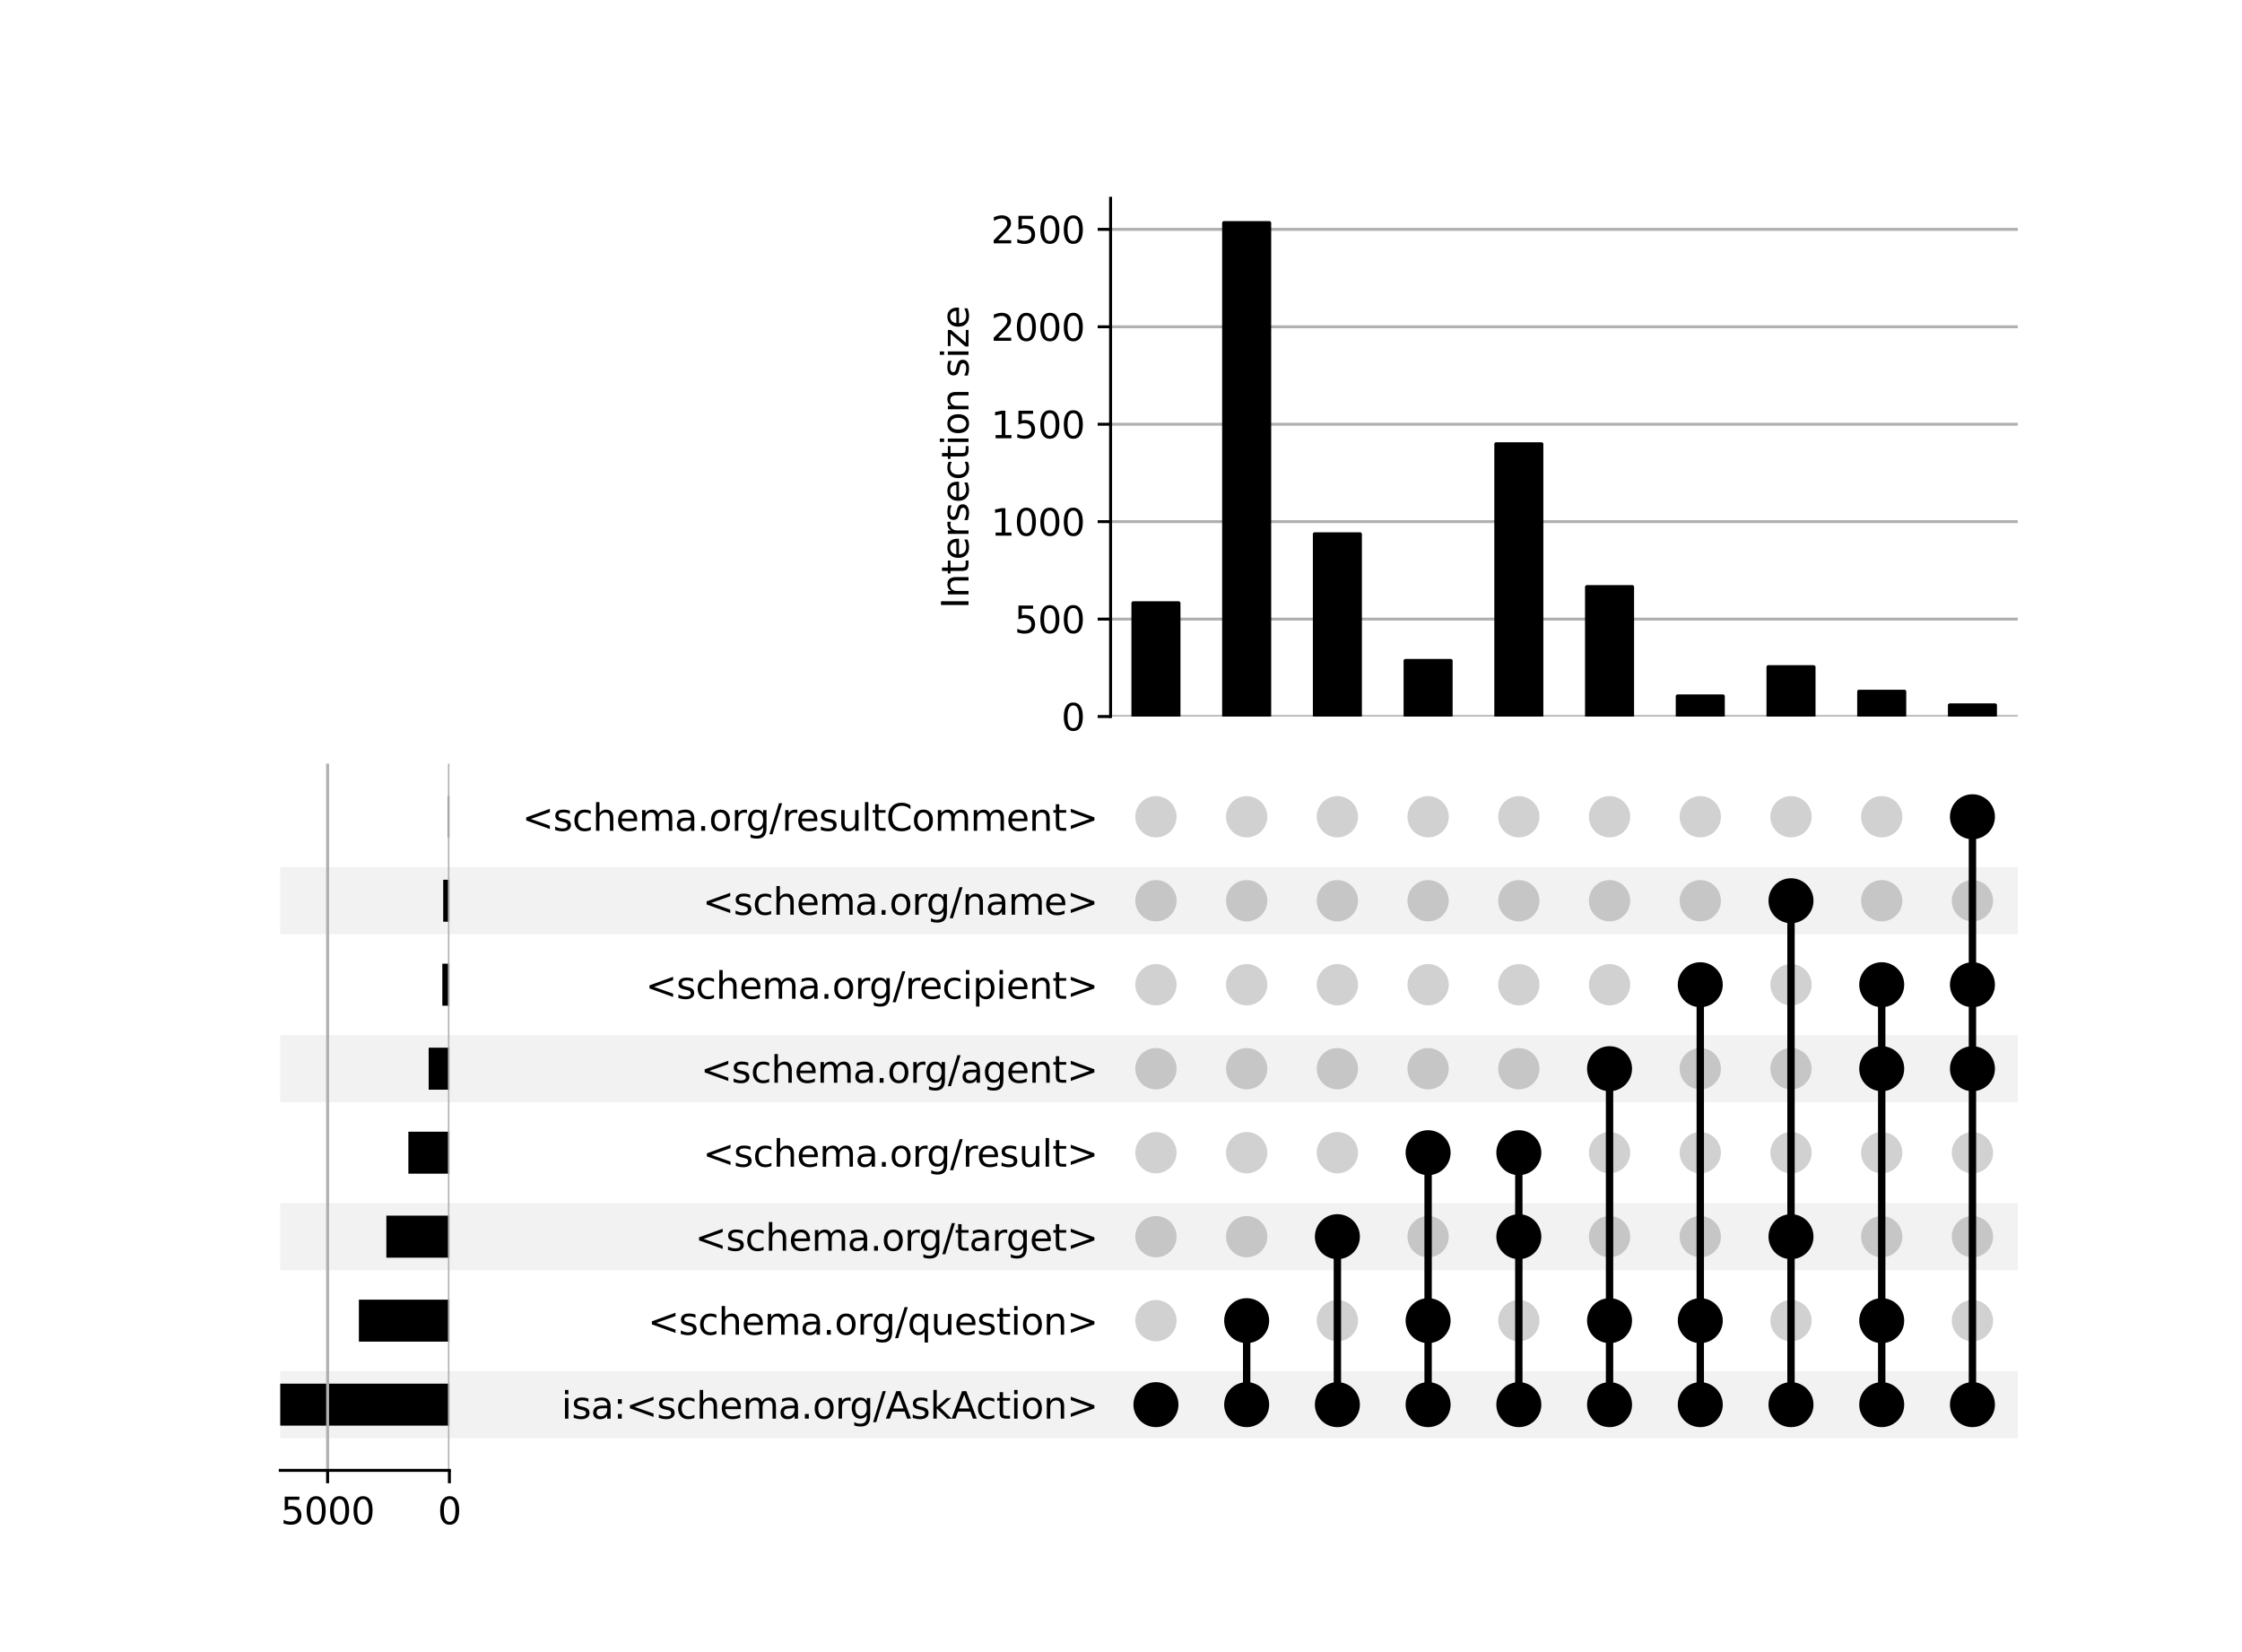 <?xml version="1.0" encoding="utf-8" standalone="no"?>
<!DOCTYPE svg PUBLIC "-//W3C//DTD SVG 1.1//EN"
  "http://www.w3.org/Graphics/SVG/1.1/DTD/svg11.dtd">
<svg xmlns:xlink="http://www.w3.org/1999/xlink" width="608pt" height="448pt" viewBox="0 0 608 448" xmlns="http://www.w3.org/2000/svg" version="1.1">
 <defs>
  <style type="text/css">*{stroke-linejoin: round; stroke-linecap: butt}</style>
 </defs>
 <g id="figure_1">
  <g id="patch_1">
   <path d="M 0 448 
L 608 448 
L 608 0 
L 0 0 
z
" style="fill: #ffffff"/>
  </g>
  <g id="axes_1">
   <g id="patch_2">
    <path d="M 76 390.009 
L 547.2 390.009 
L 547.2 371.79 
L 76 371.79 
z
" clip-path="url(#p11eac0bc41)" style="fill-opacity: 0.051"/>
   </g>
   <g id="patch_3">
    <path d="M 76 344.461 
L 547.2 344.461 
L 547.2 326.241 
L 76 326.241 
z
" clip-path="url(#p11eac0bc41)" style="fill-opacity: 0.051"/>
   </g>
   <g id="patch_4">
    <path d="M 76 298.912 
L 547.2 298.912 
L 547.2 280.693 
L 76 280.693 
z
" clip-path="url(#p11eac0bc41)" style="fill-opacity: 0.051"/>
   </g>
   <g id="patch_5">
    <path d="M 76 253.364 
L 547.2 253.364 
L 547.2 235.145 
L 76 235.145 
z
" clip-path="url(#p11eac0bc41)" style="fill-opacity: 0.051"/>
   </g>
   <g id="matplotlib.axis_1"/>
   <g id="matplotlib.axis_2">
    <g id="ytick_1"/>
    <g id="ytick_2"/>
    <g id="ytick_3"/>
    <g id="ytick_4"/>
    <g id="ytick_5"/>
    <g id="ytick_6"/>
    <g id="ytick_7"/>
    <g id="ytick_8"/>
   </g>
  </g>
  <g id="axes_2">
   <g id="matplotlib.axis_3">
    <g id="ytick_9">
     <g id="line2d_1"/>
     <g id="text_1">
      <!-- isa:&lt;schema.org/AskAction&gt; -->
      <g transform="translate(152.255 384.698) scale(0.1 -0.1)">
       <defs>
        <path id="DejaVuSans-69" d="M 603 3500 
L 1178 3500 
L 1178 0 
L 603 0 
L 603 3500 
z
M 603 4863 
L 1178 4863 
L 1178 4134 
L 603 4134 
L 603 4863 
z
" transform="scale(0.016)"/>
        <path id="DejaVuSans-73" d="M 2834 3397 
L 2834 2853 
Q 2591 2978 2328 3040 
Q 2066 3103 1784 3103 
Q 1356 3103 1142 2972 
Q 928 2841 928 2578 
Q 928 2378 1081 2264 
Q 1234 2150 1697 2047 
L 1894 2003 
Q 2506 1872 2764 1633 
Q 3022 1394 3022 966 
Q 3022 478 2636 193 
Q 2250 -91 1575 -91 
Q 1294 -91 989 -36 
Q 684 19 347 128 
L 347 722 
Q 666 556 975 473 
Q 1284 391 1588 391 
Q 1994 391 2212 530 
Q 2431 669 2431 922 
Q 2431 1156 2273 1281 
Q 2116 1406 1581 1522 
L 1381 1569 
Q 847 1681 609 1914 
Q 372 2147 372 2553 
Q 372 3047 722 3315 
Q 1072 3584 1716 3584 
Q 2034 3584 2315 3537 
Q 2597 3491 2834 3397 
z
" transform="scale(0.016)"/>
        <path id="DejaVuSans-61" d="M 2194 1759 
Q 1497 1759 1228 1600 
Q 959 1441 959 1056 
Q 959 750 1161 570 
Q 1363 391 1709 391 
Q 2188 391 2477 730 
Q 2766 1069 2766 1631 
L 2766 1759 
L 2194 1759 
z
M 3341 1997 
L 3341 0 
L 2766 0 
L 2766 531 
Q 2569 213 2275 61 
Q 1981 -91 1556 -91 
Q 1019 -91 701 211 
Q 384 513 384 1019 
Q 384 1609 779 1909 
Q 1175 2209 1959 2209 
L 2766 2209 
L 2766 2266 
Q 2766 2663 2505 2880 
Q 2244 3097 1772 3097 
Q 1472 3097 1187 3025 
Q 903 2953 641 2809 
L 641 3341 
Q 956 3463 1253 3523 
Q 1550 3584 1831 3584 
Q 2591 3584 2966 3190 
Q 3341 2797 3341 1997 
z
" transform="scale(0.016)"/>
        <path id="DejaVuSans-3a" d="M 750 794 
L 1409 794 
L 1409 0 
L 750 0 
L 750 794 
z
M 750 3309 
L 1409 3309 
L 1409 2516 
L 750 2516 
L 750 3309 
z
" transform="scale(0.016)"/>
        <path id="DejaVuSans-3c" d="M 4684 3150 
L 1459 2003 
L 4684 863 
L 4684 294 
L 678 1747 
L 678 2266 
L 4684 3719 
L 4684 3150 
z
" transform="scale(0.016)"/>
        <path id="DejaVuSans-63" d="M 3122 3366 
L 3122 2828 
Q 2878 2963 2633 3030 
Q 2388 3097 2138 3097 
Q 1578 3097 1268 2742 
Q 959 2388 959 1747 
Q 959 1106 1268 751 
Q 1578 397 2138 397 
Q 2388 397 2633 464 
Q 2878 531 3122 666 
L 3122 134 
Q 2881 22 2623 -34 
Q 2366 -91 2075 -91 
Q 1284 -91 818 406 
Q 353 903 353 1747 
Q 353 2603 823 3093 
Q 1294 3584 2113 3584 
Q 2378 3584 2631 3529 
Q 2884 3475 3122 3366 
z
" transform="scale(0.016)"/>
        <path id="DejaVuSans-68" d="M 3513 2113 
L 3513 0 
L 2938 0 
L 2938 2094 
Q 2938 2591 2744 2837 
Q 2550 3084 2163 3084 
Q 1697 3084 1428 2787 
Q 1159 2491 1159 1978 
L 1159 0 
L 581 0 
L 581 4863 
L 1159 4863 
L 1159 2956 
Q 1366 3272 1645 3428 
Q 1925 3584 2291 3584 
Q 2894 3584 3203 3211 
Q 3513 2838 3513 2113 
z
" transform="scale(0.016)"/>
        <path id="DejaVuSans-65" d="M 3597 1894 
L 3597 1613 
L 953 1613 
Q 991 1019 1311 708 
Q 1631 397 2203 397 
Q 2534 397 2845 478 
Q 3156 559 3463 722 
L 3463 178 
Q 3153 47 2828 -22 
Q 2503 -91 2169 -91 
Q 1331 -91 842 396 
Q 353 884 353 1716 
Q 353 2575 817 3079 
Q 1281 3584 2069 3584 
Q 2775 3584 3186 3129 
Q 3597 2675 3597 1894 
z
M 3022 2063 
Q 3016 2534 2758 2815 
Q 2500 3097 2075 3097 
Q 1594 3097 1305 2825 
Q 1016 2553 972 2059 
L 3022 2063 
z
" transform="scale(0.016)"/>
        <path id="DejaVuSans-6d" d="M 3328 2828 
Q 3544 3216 3844 3400 
Q 4144 3584 4550 3584 
Q 5097 3584 5394 3201 
Q 5691 2819 5691 2113 
L 5691 0 
L 5113 0 
L 5113 2094 
Q 5113 2597 4934 2840 
Q 4756 3084 4391 3084 
Q 3944 3084 3684 2787 
Q 3425 2491 3425 1978 
L 3425 0 
L 2847 0 
L 2847 2094 
Q 2847 2600 2669 2842 
Q 2491 3084 2119 3084 
Q 1678 3084 1418 2786 
Q 1159 2488 1159 1978 
L 1159 0 
L 581 0 
L 581 3500 
L 1159 3500 
L 1159 2956 
Q 1356 3278 1631 3431 
Q 1906 3584 2284 3584 
Q 2666 3584 2933 3390 
Q 3200 3197 3328 2828 
z
" transform="scale(0.016)"/>
        <path id="DejaVuSans-2e" d="M 684 794 
L 1344 794 
L 1344 0 
L 684 0 
L 684 794 
z
" transform="scale(0.016)"/>
        <path id="DejaVuSans-6f" d="M 1959 3097 
Q 1497 3097 1228 2736 
Q 959 2375 959 1747 
Q 959 1119 1226 758 
Q 1494 397 1959 397 
Q 2419 397 2687 759 
Q 2956 1122 2956 1747 
Q 2956 2369 2687 2733 
Q 2419 3097 1959 3097 
z
M 1959 3584 
Q 2709 3584 3137 3096 
Q 3566 2609 3566 1747 
Q 3566 888 3137 398 
Q 2709 -91 1959 -91 
Q 1206 -91 779 398 
Q 353 888 353 1747 
Q 353 2609 779 3096 
Q 1206 3584 1959 3584 
z
" transform="scale(0.016)"/>
        <path id="DejaVuSans-72" d="M 2631 2963 
Q 2534 3019 2420 3045 
Q 2306 3072 2169 3072 
Q 1681 3072 1420 2755 
Q 1159 2438 1159 1844 
L 1159 0 
L 581 0 
L 581 3500 
L 1159 3500 
L 1159 2956 
Q 1341 3275 1631 3429 
Q 1922 3584 2338 3584 
Q 2397 3584 2469 3576 
Q 2541 3569 2628 3553 
L 2631 2963 
z
" transform="scale(0.016)"/>
        <path id="DejaVuSans-67" d="M 2906 1791 
Q 2906 2416 2648 2759 
Q 2391 3103 1925 3103 
Q 1463 3103 1205 2759 
Q 947 2416 947 1791 
Q 947 1169 1205 825 
Q 1463 481 1925 481 
Q 2391 481 2648 825 
Q 2906 1169 2906 1791 
z
M 3481 434 
Q 3481 -459 3084 -895 
Q 2688 -1331 1869 -1331 
Q 1566 -1331 1297 -1286 
Q 1028 -1241 775 -1147 
L 775 -588 
Q 1028 -725 1275 -790 
Q 1522 -856 1778 -856 
Q 2344 -856 2625 -561 
Q 2906 -266 2906 331 
L 2906 616 
Q 2728 306 2450 153 
Q 2172 0 1784 0 
Q 1141 0 747 490 
Q 353 981 353 1791 
Q 353 2603 747 3093 
Q 1141 3584 1784 3584 
Q 2172 3584 2450 3431 
Q 2728 3278 2906 2969 
L 2906 3500 
L 3481 3500 
L 3481 434 
z
" transform="scale(0.016)"/>
        <path id="DejaVuSans-2f" d="M 1625 4666 
L 2156 4666 
L 531 -594 
L 0 -594 
L 1625 4666 
z
" transform="scale(0.016)"/>
        <path id="DejaVuSans-41" d="M 2188 4044 
L 1331 1722 
L 3047 1722 
L 2188 4044 
z
M 1831 4666 
L 2547 4666 
L 4325 0 
L 3669 0 
L 3244 1197 
L 1141 1197 
L 716 0 
L 50 0 
L 1831 4666 
z
" transform="scale(0.016)"/>
        <path id="DejaVuSans-6b" d="M 581 4863 
L 1159 4863 
L 1159 1991 
L 2875 3500 
L 3609 3500 
L 1753 1863 
L 3688 0 
L 2938 0 
L 1159 1709 
L 1159 0 
L 581 0 
L 581 4863 
z
" transform="scale(0.016)"/>
        <path id="DejaVuSans-74" d="M 1172 4494 
L 1172 3500 
L 2356 3500 
L 2356 3053 
L 1172 3053 
L 1172 1153 
Q 1172 725 1289 603 
Q 1406 481 1766 481 
L 2356 481 
L 2356 0 
L 1766 0 
Q 1100 0 847 248 
Q 594 497 594 1153 
L 594 3053 
L 172 3053 
L 172 3500 
L 594 3500 
L 594 4494 
L 1172 4494 
z
" transform="scale(0.016)"/>
        <path id="DejaVuSans-6e" d="M 3513 2113 
L 3513 0 
L 2938 0 
L 2938 2094 
Q 2938 2591 2744 2837 
Q 2550 3084 2163 3084 
Q 1697 3084 1428 2787 
Q 1159 2491 1159 1978 
L 1159 0 
L 581 0 
L 581 3500 
L 1159 3500 
L 1159 2956 
Q 1366 3272 1645 3428 
Q 1925 3584 2291 3584 
Q 2894 3584 3203 3211 
Q 3513 2838 3513 2113 
z
" transform="scale(0.016)"/>
        <path id="DejaVuSans-3e" d="M 678 3150 
L 678 3719 
L 4684 2266 
L 4684 1747 
L 678 294 
L 678 863 
L 3897 2003 
L 678 3150 
z
" transform="scale(0.016)"/>
       </defs>
       <use xlink:href="#DejaVuSans-69"/>
       <use xlink:href="#DejaVuSans-73" x="27.783"/>
       <use xlink:href="#DejaVuSans-61" x="79.883"/>
       <use xlink:href="#DejaVuSans-3a" x="141.162"/>
       <use xlink:href="#DejaVuSans-3c" x="174.854"/>
       <use xlink:href="#DejaVuSans-73" x="258.643"/>
       <use xlink:href="#DejaVuSans-63" x="310.742"/>
       <use xlink:href="#DejaVuSans-68" x="365.723"/>
       <use xlink:href="#DejaVuSans-65" x="429.102"/>
       <use xlink:href="#DejaVuSans-6d" x="490.625"/>
       <use xlink:href="#DejaVuSans-61" x="588.037"/>
       <use xlink:href="#DejaVuSans-2e" x="649.316"/>
       <use xlink:href="#DejaVuSans-6f" x="681.104"/>
       <use xlink:href="#DejaVuSans-72" x="742.285"/>
       <use xlink:href="#DejaVuSans-67" x="781.648"/>
       <use xlink:href="#DejaVuSans-2f" x="845.125"/>
       <use xlink:href="#DejaVuSans-41" x="878.816"/>
       <use xlink:href="#DejaVuSans-73" x="947.225"/>
       <use xlink:href="#DejaVuSans-6b" x="999.324"/>
       <use xlink:href="#DejaVuSans-41" x="1057.234"/>
       <use xlink:href="#DejaVuSans-63" x="1123.893"/>
       <use xlink:href="#DejaVuSans-74" x="1178.873"/>
       <use xlink:href="#DejaVuSans-69" x="1218.082"/>
       <use xlink:href="#DejaVuSans-6f" x="1245.865"/>
       <use xlink:href="#DejaVuSans-6e" x="1307.047"/>
       <use xlink:href="#DejaVuSans-3e" x="1370.426"/>
      </g>
     </g>
    </g>
    <g id="ytick_10">
     <g id="line2d_2"/>
     <g id="text_2">
      <!-- &lt;schema.org/question&gt; -->
      <g transform="translate(175.696 361.924) scale(0.1 -0.1)">
       <defs>
        <path id="DejaVuSans-71" d="M 947 1747 
Q 947 1113 1208 752 
Q 1469 391 1925 391 
Q 2381 391 2643 752 
Q 2906 1113 2906 1747 
Q 2906 2381 2643 2742 
Q 2381 3103 1925 3103 
Q 1469 3103 1208 2742 
Q 947 2381 947 1747 
z
M 2906 525 
Q 2725 213 2448 61 
Q 2172 -91 1784 -91 
Q 1150 -91 751 415 
Q 353 922 353 1747 
Q 353 2572 751 3078 
Q 1150 3584 1784 3584 
Q 2172 3584 2448 3432 
Q 2725 3281 2906 2969 
L 2906 3500 
L 3481 3500 
L 3481 -1331 
L 2906 -1331 
L 2906 525 
z
" transform="scale(0.016)"/>
        <path id="DejaVuSans-75" d="M 544 1381 
L 544 3500 
L 1119 3500 
L 1119 1403 
Q 1119 906 1312 657 
Q 1506 409 1894 409 
Q 2359 409 2629 706 
Q 2900 1003 2900 1516 
L 2900 3500 
L 3475 3500 
L 3475 0 
L 2900 0 
L 2900 538 
Q 2691 219 2414 64 
Q 2138 -91 1772 -91 
Q 1169 -91 856 284 
Q 544 659 544 1381 
z
M 1991 3584 
L 1991 3584 
z
" transform="scale(0.016)"/>
       </defs>
       <use xlink:href="#DejaVuSans-3c"/>
       <use xlink:href="#DejaVuSans-73" x="83.789"/>
       <use xlink:href="#DejaVuSans-63" x="135.889"/>
       <use xlink:href="#DejaVuSans-68" x="190.869"/>
       <use xlink:href="#DejaVuSans-65" x="254.248"/>
       <use xlink:href="#DejaVuSans-6d" x="315.771"/>
       <use xlink:href="#DejaVuSans-61" x="413.184"/>
       <use xlink:href="#DejaVuSans-2e" x="474.463"/>
       <use xlink:href="#DejaVuSans-6f" x="506.25"/>
       <use xlink:href="#DejaVuSans-72" x="567.432"/>
       <use xlink:href="#DejaVuSans-67" x="606.795"/>
       <use xlink:href="#DejaVuSans-2f" x="670.271"/>
       <use xlink:href="#DejaVuSans-71" x="703.963"/>
       <use xlink:href="#DejaVuSans-75" x="767.439"/>
       <use xlink:href="#DejaVuSans-65" x="830.818"/>
       <use xlink:href="#DejaVuSans-73" x="892.342"/>
       <use xlink:href="#DejaVuSans-74" x="944.441"/>
       <use xlink:href="#DejaVuSans-69" x="983.65"/>
       <use xlink:href="#DejaVuSans-6f" x="1011.434"/>
       <use xlink:href="#DejaVuSans-6e" x="1072.615"/>
       <use xlink:href="#DejaVuSans-3e" x="1135.994"/>
      </g>
     </g>
    </g>
    <g id="ytick_11">
     <g id="line2d_3"/>
     <g id="text_3">
      <!-- &lt;schema.org/target&gt; -->
      <g transform="translate(188.492 339.15) scale(0.1 -0.1)">
       <use xlink:href="#DejaVuSans-3c"/>
       <use xlink:href="#DejaVuSans-73" x="83.789"/>
       <use xlink:href="#DejaVuSans-63" x="135.889"/>
       <use xlink:href="#DejaVuSans-68" x="190.869"/>
       <use xlink:href="#DejaVuSans-65" x="254.248"/>
       <use xlink:href="#DejaVuSans-6d" x="315.771"/>
       <use xlink:href="#DejaVuSans-61" x="413.184"/>
       <use xlink:href="#DejaVuSans-2e" x="474.463"/>
       <use xlink:href="#DejaVuSans-6f" x="506.25"/>
       <use xlink:href="#DejaVuSans-72" x="567.432"/>
       <use xlink:href="#DejaVuSans-67" x="606.795"/>
       <use xlink:href="#DejaVuSans-2f" x="670.271"/>
       <use xlink:href="#DejaVuSans-74" x="703.963"/>
       <use xlink:href="#DejaVuSans-61" x="743.172"/>
       <use xlink:href="#DejaVuSans-72" x="804.451"/>
       <use xlink:href="#DejaVuSans-67" x="843.814"/>
       <use xlink:href="#DejaVuSans-65" x="907.291"/>
       <use xlink:href="#DejaVuSans-74" x="968.814"/>
       <use xlink:href="#DejaVuSans-3e" x="1008.023"/>
      </g>
     </g>
    </g>
    <g id="ytick_12">
     <g id="line2d_4"/>
     <g id="text_4">
      <!-- &lt;schema.org/result&gt; -->
      <g transform="translate(190.614 316.376) scale(0.1 -0.1)">
       <defs>
        <path id="DejaVuSans-6c" d="M 603 4863 
L 1178 4863 
L 1178 0 
L 603 0 
L 603 4863 
z
" transform="scale(0.016)"/>
       </defs>
       <use xlink:href="#DejaVuSans-3c"/>
       <use xlink:href="#DejaVuSans-73" x="83.789"/>
       <use xlink:href="#DejaVuSans-63" x="135.889"/>
       <use xlink:href="#DejaVuSans-68" x="190.869"/>
       <use xlink:href="#DejaVuSans-65" x="254.248"/>
       <use xlink:href="#DejaVuSans-6d" x="315.771"/>
       <use xlink:href="#DejaVuSans-61" x="413.184"/>
       <use xlink:href="#DejaVuSans-2e" x="474.463"/>
       <use xlink:href="#DejaVuSans-6f" x="506.25"/>
       <use xlink:href="#DejaVuSans-72" x="567.432"/>
       <use xlink:href="#DejaVuSans-67" x="606.795"/>
       <use xlink:href="#DejaVuSans-2f" x="670.271"/>
       <use xlink:href="#DejaVuSans-72" x="703.963"/>
       <use xlink:href="#DejaVuSans-65" x="742.826"/>
       <use xlink:href="#DejaVuSans-73" x="804.35"/>
       <use xlink:href="#DejaVuSans-75" x="856.449"/>
       <use xlink:href="#DejaVuSans-6c" x="919.828"/>
       <use xlink:href="#DejaVuSans-74" x="947.611"/>
       <use xlink:href="#DejaVuSans-3e" x="986.82"/>
      </g>
     </g>
    </g>
    <g id="ytick_13">
     <g id="line2d_5"/>
     <g id="text_5">
      <!-- &lt;schema.org/agent&gt; -->
      <g transform="translate(190.011 293.602) scale(0.1 -0.1)">
       <use xlink:href="#DejaVuSans-3c"/>
       <use xlink:href="#DejaVuSans-73" x="83.789"/>
       <use xlink:href="#DejaVuSans-63" x="135.889"/>
       <use xlink:href="#DejaVuSans-68" x="190.869"/>
       <use xlink:href="#DejaVuSans-65" x="254.248"/>
       <use xlink:href="#DejaVuSans-6d" x="315.771"/>
       <use xlink:href="#DejaVuSans-61" x="413.184"/>
       <use xlink:href="#DejaVuSans-2e" x="474.463"/>
       <use xlink:href="#DejaVuSans-6f" x="506.25"/>
       <use xlink:href="#DejaVuSans-72" x="567.432"/>
       <use xlink:href="#DejaVuSans-67" x="606.795"/>
       <use xlink:href="#DejaVuSans-2f" x="670.271"/>
       <use xlink:href="#DejaVuSans-61" x="703.963"/>
       <use xlink:href="#DejaVuSans-67" x="765.242"/>
       <use xlink:href="#DejaVuSans-65" x="828.719"/>
       <use xlink:href="#DejaVuSans-6e" x="890.242"/>
       <use xlink:href="#DejaVuSans-74" x="953.621"/>
       <use xlink:href="#DejaVuSans-3e" x="992.83"/>
      </g>
     </g>
    </g>
    <g id="ytick_14">
     <g id="line2d_6"/>
     <g id="text_6">
      <!-- &lt;schema.org/recipient&gt; -->
      <g transform="translate(175.046 270.828) scale(0.1 -0.1)">
       <defs>
        <path id="DejaVuSans-70" d="M 1159 525 
L 1159 -1331 
L 581 -1331 
L 581 3500 
L 1159 3500 
L 1159 2969 
Q 1341 3281 1617 3432 
Q 1894 3584 2278 3584 
Q 2916 3584 3314 3078 
Q 3713 2572 3713 1747 
Q 3713 922 3314 415 
Q 2916 -91 2278 -91 
Q 1894 -91 1617 61 
Q 1341 213 1159 525 
z
M 3116 1747 
Q 3116 2381 2855 2742 
Q 2594 3103 2138 3103 
Q 1681 3103 1420 2742 
Q 1159 2381 1159 1747 
Q 1159 1113 1420 752 
Q 1681 391 2138 391 
Q 2594 391 2855 752 
Q 3116 1113 3116 1747 
z
" transform="scale(0.016)"/>
       </defs>
       <use xlink:href="#DejaVuSans-3c"/>
       <use xlink:href="#DejaVuSans-73" x="83.789"/>
       <use xlink:href="#DejaVuSans-63" x="135.889"/>
       <use xlink:href="#DejaVuSans-68" x="190.869"/>
       <use xlink:href="#DejaVuSans-65" x="254.248"/>
       <use xlink:href="#DejaVuSans-6d" x="315.771"/>
       <use xlink:href="#DejaVuSans-61" x="413.184"/>
       <use xlink:href="#DejaVuSans-2e" x="474.463"/>
       <use xlink:href="#DejaVuSans-6f" x="506.25"/>
       <use xlink:href="#DejaVuSans-72" x="567.432"/>
       <use xlink:href="#DejaVuSans-67" x="606.795"/>
       <use xlink:href="#DejaVuSans-2f" x="670.271"/>
       <use xlink:href="#DejaVuSans-72" x="703.963"/>
       <use xlink:href="#DejaVuSans-65" x="742.826"/>
       <use xlink:href="#DejaVuSans-63" x="804.35"/>
       <use xlink:href="#DejaVuSans-69" x="859.33"/>
       <use xlink:href="#DejaVuSans-70" x="887.113"/>
       <use xlink:href="#DejaVuSans-69" x="950.59"/>
       <use xlink:href="#DejaVuSans-65" x="978.373"/>
       <use xlink:href="#DejaVuSans-6e" x="1039.896"/>
       <use xlink:href="#DejaVuSans-74" x="1103.275"/>
       <use xlink:href="#DejaVuSans-3e" x="1142.484"/>
      </g>
     </g>
    </g>
    <g id="ytick_15">
     <g id="line2d_7"/>
     <g id="text_7">
      <!-- &lt;schema.org/name&gt; -->
      <g transform="translate(190.539 248.054) scale(0.1 -0.1)">
       <use xlink:href="#DejaVuSans-3c"/>
       <use xlink:href="#DejaVuSans-73" x="83.789"/>
       <use xlink:href="#DejaVuSans-63" x="135.889"/>
       <use xlink:href="#DejaVuSans-68" x="190.869"/>
       <use xlink:href="#DejaVuSans-65" x="254.248"/>
       <use xlink:href="#DejaVuSans-6d" x="315.771"/>
       <use xlink:href="#DejaVuSans-61" x="413.184"/>
       <use xlink:href="#DejaVuSans-2e" x="474.463"/>
       <use xlink:href="#DejaVuSans-6f" x="506.25"/>
       <use xlink:href="#DejaVuSans-72" x="567.432"/>
       <use xlink:href="#DejaVuSans-67" x="606.795"/>
       <use xlink:href="#DejaVuSans-2f" x="670.271"/>
       <use xlink:href="#DejaVuSans-6e" x="703.963"/>
       <use xlink:href="#DejaVuSans-61" x="767.342"/>
       <use xlink:href="#DejaVuSans-6d" x="828.621"/>
       <use xlink:href="#DejaVuSans-65" x="926.033"/>
       <use xlink:href="#DejaVuSans-3e" x="987.557"/>
      </g>
     </g>
    </g>
    <g id="ytick_16">
     <g id="line2d_8"/>
     <g id="text_8">
      <!-- &lt;schema.org/resultComment&gt; -->
      <g transform="translate(141.621 225.279) scale(0.1 -0.1)">
       <defs>
        <path id="DejaVuSans-43" d="M 4122 4306 
L 4122 3641 
Q 3803 3938 3442 4084 
Q 3081 4231 2675 4231 
Q 1875 4231 1450 3742 
Q 1025 3253 1025 2328 
Q 1025 1406 1450 917 
Q 1875 428 2675 428 
Q 3081 428 3442 575 
Q 3803 722 4122 1019 
L 4122 359 
Q 3791 134 3420 21 
Q 3050 -91 2638 -91 
Q 1578 -91 968 557 
Q 359 1206 359 2328 
Q 359 3453 968 4101 
Q 1578 4750 2638 4750 
Q 3056 4750 3426 4639 
Q 3797 4528 4122 4306 
z
" transform="scale(0.016)"/>
       </defs>
       <use xlink:href="#DejaVuSans-3c"/>
       <use xlink:href="#DejaVuSans-73" x="83.789"/>
       <use xlink:href="#DejaVuSans-63" x="135.889"/>
       <use xlink:href="#DejaVuSans-68" x="190.869"/>
       <use xlink:href="#DejaVuSans-65" x="254.248"/>
       <use xlink:href="#DejaVuSans-6d" x="315.771"/>
       <use xlink:href="#DejaVuSans-61" x="413.184"/>
       <use xlink:href="#DejaVuSans-2e" x="474.463"/>
       <use xlink:href="#DejaVuSans-6f" x="506.25"/>
       <use xlink:href="#DejaVuSans-72" x="567.432"/>
       <use xlink:href="#DejaVuSans-67" x="606.795"/>
       <use xlink:href="#DejaVuSans-2f" x="670.271"/>
       <use xlink:href="#DejaVuSans-72" x="703.963"/>
       <use xlink:href="#DejaVuSans-65" x="742.826"/>
       <use xlink:href="#DejaVuSans-73" x="804.35"/>
       <use xlink:href="#DejaVuSans-75" x="856.449"/>
       <use xlink:href="#DejaVuSans-6c" x="919.828"/>
       <use xlink:href="#DejaVuSans-74" x="947.611"/>
       <use xlink:href="#DejaVuSans-43" x="986.82"/>
       <use xlink:href="#DejaVuSans-6f" x="1056.645"/>
       <use xlink:href="#DejaVuSans-6d" x="1117.826"/>
       <use xlink:href="#DejaVuSans-6d" x="1215.238"/>
       <use xlink:href="#DejaVuSans-65" x="1312.65"/>
       <use xlink:href="#DejaVuSans-6e" x="1374.174"/>
       <use xlink:href="#DejaVuSans-74" x="1437.553"/>
       <use xlink:href="#DejaVuSans-3e" x="1476.762"/>
      </g>
     </g>
    </g>
   </g>
   <g id="LineCollection_1">
    <path d="M 313.476 380.899 
L 313.476 380.899 
" clip-path="url(#p15d986ff27)" style="fill: none; stroke: #000000; stroke-width: 2"/>
    <path d="M 338.079 380.899 
L 338.079 358.125 
" clip-path="url(#p15d986ff27)" style="fill: none; stroke: #000000; stroke-width: 2"/>
    <path d="M 362.681 380.899 
L 362.681 335.351 
" clip-path="url(#p15d986ff27)" style="fill: none; stroke: #000000; stroke-width: 2"/>
    <path d="M 387.284 380.899 
L 387.284 312.577 
" clip-path="url(#p15d986ff27)" style="fill: none; stroke: #000000; stroke-width: 2"/>
    <path d="M 411.886 380.899 
L 411.886 312.577 
" clip-path="url(#p15d986ff27)" style="fill: none; stroke: #000000; stroke-width: 2"/>
    <path d="M 436.489 380.899 
L 436.489 289.803 
" clip-path="url(#p15d986ff27)" style="fill: none; stroke: #000000; stroke-width: 2"/>
    <path d="M 461.091 380.899 
L 461.091 267.028 
" clip-path="url(#p15d986ff27)" style="fill: none; stroke: #000000; stroke-width: 2"/>
    <path d="M 485.694 380.899 
L 485.694 244.254 
" clip-path="url(#p15d986ff27)" style="fill: none; stroke: #000000; stroke-width: 2"/>
    <path d="M 510.296 380.899 
L 510.296 267.028 
" clip-path="url(#p15d986ff27)" style="fill: none; stroke: #000000; stroke-width: 2"/>
    <path d="M 534.899 380.899 
L 534.899 221.48 
" clip-path="url(#p15d986ff27)" style="fill: none; stroke: #000000; stroke-width: 2"/>
   </g>
   <g id="PathCollection_1">
    <defs>
     <path id="C0_0_1ec3df0810" d="M 0 5.6 
C 1.485 5.6 2.91 5.01 3.96 3.96 
C 5.01 2.91 5.6 1.485 5.6 -0 
C 5.6 -1.485 5.01 -2.91 3.96 -3.96 
C 2.91 -5.01 1.485 -5.6 0 -5.6 
C -1.485 -5.6 -2.91 -5.01 -3.96 -3.96 
C -5.01 -2.91 -5.6 -1.485 -5.6 0 
C -5.6 1.485 -5.01 2.91 -3.96 3.96 
C -2.91 5.01 -1.485 5.6 0 5.6 
z
"/>
    </defs>
    <g clip-path="url(#p15d986ff27)">
     <use xlink:href="#C0_0_1ec3df0810" x="313.476" y="380.899" style="stroke: #000000"/>
    </g>
    <g clip-path="url(#p15d986ff27)">
     <use xlink:href="#C0_0_1ec3df0810" x="313.476" y="358.125" style="fill-opacity: 0.18"/>
    </g>
    <g clip-path="url(#p15d986ff27)">
     <use xlink:href="#C0_0_1ec3df0810" x="313.476" y="335.351" style="fill-opacity: 0.18"/>
    </g>
    <g clip-path="url(#p15d986ff27)">
     <use xlink:href="#C0_0_1ec3df0810" x="313.476" y="312.577" style="fill-opacity: 0.18"/>
    </g>
    <g clip-path="url(#p15d986ff27)">
     <use xlink:href="#C0_0_1ec3df0810" x="313.476" y="289.803" style="fill-opacity: 0.18"/>
    </g>
    <g clip-path="url(#p15d986ff27)">
     <use xlink:href="#C0_0_1ec3df0810" x="313.476" y="267.028" style="fill-opacity: 0.18"/>
    </g>
    <g clip-path="url(#p15d986ff27)">
     <use xlink:href="#C0_0_1ec3df0810" x="313.476" y="244.254" style="fill-opacity: 0.18"/>
    </g>
    <g clip-path="url(#p15d986ff27)">
     <use xlink:href="#C0_0_1ec3df0810" x="313.476" y="221.48" style="fill-opacity: 0.18"/>
    </g>
    <g clip-path="url(#p15d986ff27)">
     <use xlink:href="#C0_0_1ec3df0810" x="338.079" y="380.899" style="stroke: #000000"/>
    </g>
    <g clip-path="url(#p15d986ff27)">
     <use xlink:href="#C0_0_1ec3df0810" x="338.079" y="358.125" style="stroke: #000000"/>
    </g>
    <g clip-path="url(#p15d986ff27)">
     <use xlink:href="#C0_0_1ec3df0810" x="338.079" y="335.351" style="fill-opacity: 0.18"/>
    </g>
    <g clip-path="url(#p15d986ff27)">
     <use xlink:href="#C0_0_1ec3df0810" x="338.079" y="312.577" style="fill-opacity: 0.18"/>
    </g>
    <g clip-path="url(#p15d986ff27)">
     <use xlink:href="#C0_0_1ec3df0810" x="338.079" y="289.803" style="fill-opacity: 0.18"/>
    </g>
    <g clip-path="url(#p15d986ff27)">
     <use xlink:href="#C0_0_1ec3df0810" x="338.079" y="267.028" style="fill-opacity: 0.18"/>
    </g>
    <g clip-path="url(#p15d986ff27)">
     <use xlink:href="#C0_0_1ec3df0810" x="338.079" y="244.254" style="fill-opacity: 0.18"/>
    </g>
    <g clip-path="url(#p15d986ff27)">
     <use xlink:href="#C0_0_1ec3df0810" x="338.079" y="221.48" style="fill-opacity: 0.18"/>
    </g>
    <g clip-path="url(#p15d986ff27)">
     <use xlink:href="#C0_0_1ec3df0810" x="362.681" y="380.899" style="stroke: #000000"/>
    </g>
    <g clip-path="url(#p15d986ff27)">
     <use xlink:href="#C0_0_1ec3df0810" x="362.681" y="358.125" style="fill-opacity: 0.18"/>
    </g>
    <g clip-path="url(#p15d986ff27)">
     <use xlink:href="#C0_0_1ec3df0810" x="362.681" y="335.351" style="stroke: #000000"/>
    </g>
    <g clip-path="url(#p15d986ff27)">
     <use xlink:href="#C0_0_1ec3df0810" x="362.681" y="312.577" style="fill-opacity: 0.18"/>
    </g>
    <g clip-path="url(#p15d986ff27)">
     <use xlink:href="#C0_0_1ec3df0810" x="362.681" y="289.803" style="fill-opacity: 0.18"/>
    </g>
    <g clip-path="url(#p15d986ff27)">
     <use xlink:href="#C0_0_1ec3df0810" x="362.681" y="267.028" style="fill-opacity: 0.18"/>
    </g>
    <g clip-path="url(#p15d986ff27)">
     <use xlink:href="#C0_0_1ec3df0810" x="362.681" y="244.254" style="fill-opacity: 0.18"/>
    </g>
    <g clip-path="url(#p15d986ff27)">
     <use xlink:href="#C0_0_1ec3df0810" x="362.681" y="221.48" style="fill-opacity: 0.18"/>
    </g>
    <g clip-path="url(#p15d986ff27)">
     <use xlink:href="#C0_0_1ec3df0810" x="387.284" y="380.899" style="stroke: #000000"/>
    </g>
    <g clip-path="url(#p15d986ff27)">
     <use xlink:href="#C0_0_1ec3df0810" x="387.284" y="358.125" style="stroke: #000000"/>
    </g>
    <g clip-path="url(#p15d986ff27)">
     <use xlink:href="#C0_0_1ec3df0810" x="387.284" y="335.351" style="fill-opacity: 0.18"/>
    </g>
    <g clip-path="url(#p15d986ff27)">
     <use xlink:href="#C0_0_1ec3df0810" x="387.284" y="312.577" style="stroke: #000000"/>
    </g>
    <g clip-path="url(#p15d986ff27)">
     <use xlink:href="#C0_0_1ec3df0810" x="387.284" y="289.803" style="fill-opacity: 0.18"/>
    </g>
    <g clip-path="url(#p15d986ff27)">
     <use xlink:href="#C0_0_1ec3df0810" x="387.284" y="267.028" style="fill-opacity: 0.18"/>
    </g>
    <g clip-path="url(#p15d986ff27)">
     <use xlink:href="#C0_0_1ec3df0810" x="387.284" y="244.254" style="fill-opacity: 0.18"/>
    </g>
    <g clip-path="url(#p15d986ff27)">
     <use xlink:href="#C0_0_1ec3df0810" x="387.284" y="221.48" style="fill-opacity: 0.18"/>
    </g>
    <g clip-path="url(#p15d986ff27)">
     <use xlink:href="#C0_0_1ec3df0810" x="411.886" y="380.899" style="stroke: #000000"/>
    </g>
    <g clip-path="url(#p15d986ff27)">
     <use xlink:href="#C0_0_1ec3df0810" x="411.886" y="358.125" style="fill-opacity: 0.18"/>
    </g>
    <g clip-path="url(#p15d986ff27)">
     <use xlink:href="#C0_0_1ec3df0810" x="411.886" y="335.351" style="stroke: #000000"/>
    </g>
    <g clip-path="url(#p15d986ff27)">
     <use xlink:href="#C0_0_1ec3df0810" x="411.886" y="312.577" style="stroke: #000000"/>
    </g>
    <g clip-path="url(#p15d986ff27)">
     <use xlink:href="#C0_0_1ec3df0810" x="411.886" y="289.803" style="fill-opacity: 0.18"/>
    </g>
    <g clip-path="url(#p15d986ff27)">
     <use xlink:href="#C0_0_1ec3df0810" x="411.886" y="267.028" style="fill-opacity: 0.18"/>
    </g>
    <g clip-path="url(#p15d986ff27)">
     <use xlink:href="#C0_0_1ec3df0810" x="411.886" y="244.254" style="fill-opacity: 0.18"/>
    </g>
    <g clip-path="url(#p15d986ff27)">
     <use xlink:href="#C0_0_1ec3df0810" x="411.886" y="221.48" style="fill-opacity: 0.18"/>
    </g>
    <g clip-path="url(#p15d986ff27)">
     <use xlink:href="#C0_0_1ec3df0810" x="436.489" y="380.899" style="stroke: #000000"/>
    </g>
    <g clip-path="url(#p15d986ff27)">
     <use xlink:href="#C0_0_1ec3df0810" x="436.489" y="358.125" style="stroke: #000000"/>
    </g>
    <g clip-path="url(#p15d986ff27)">
     <use xlink:href="#C0_0_1ec3df0810" x="436.489" y="335.351" style="fill-opacity: 0.18"/>
    </g>
    <g clip-path="url(#p15d986ff27)">
     <use xlink:href="#C0_0_1ec3df0810" x="436.489" y="312.577" style="fill-opacity: 0.18"/>
    </g>
    <g clip-path="url(#p15d986ff27)">
     <use xlink:href="#C0_0_1ec3df0810" x="436.489" y="289.803" style="stroke: #000000"/>
    </g>
    <g clip-path="url(#p15d986ff27)">
     <use xlink:href="#C0_0_1ec3df0810" x="436.489" y="267.028" style="fill-opacity: 0.18"/>
    </g>
    <g clip-path="url(#p15d986ff27)">
     <use xlink:href="#C0_0_1ec3df0810" x="436.489" y="244.254" style="fill-opacity: 0.18"/>
    </g>
    <g clip-path="url(#p15d986ff27)">
     <use xlink:href="#C0_0_1ec3df0810" x="436.489" y="221.48" style="fill-opacity: 0.18"/>
    </g>
    <g clip-path="url(#p15d986ff27)">
     <use xlink:href="#C0_0_1ec3df0810" x="461.091" y="380.899" style="stroke: #000000"/>
    </g>
    <g clip-path="url(#p15d986ff27)">
     <use xlink:href="#C0_0_1ec3df0810" x="461.091" y="358.125" style="stroke: #000000"/>
    </g>
    <g clip-path="url(#p15d986ff27)">
     <use xlink:href="#C0_0_1ec3df0810" x="461.091" y="335.351" style="fill-opacity: 0.18"/>
    </g>
    <g clip-path="url(#p15d986ff27)">
     <use xlink:href="#C0_0_1ec3df0810" x="461.091" y="312.577" style="fill-opacity: 0.18"/>
    </g>
    <g clip-path="url(#p15d986ff27)">
     <use xlink:href="#C0_0_1ec3df0810" x="461.091" y="289.803" style="fill-opacity: 0.18"/>
    </g>
    <g clip-path="url(#p15d986ff27)">
     <use xlink:href="#C0_0_1ec3df0810" x="461.091" y="267.028" style="stroke: #000000"/>
    </g>
    <g clip-path="url(#p15d986ff27)">
     <use xlink:href="#C0_0_1ec3df0810" x="461.091" y="244.254" style="fill-opacity: 0.18"/>
    </g>
    <g clip-path="url(#p15d986ff27)">
     <use xlink:href="#C0_0_1ec3df0810" x="461.091" y="221.48" style="fill-opacity: 0.18"/>
    </g>
    <g clip-path="url(#p15d986ff27)">
     <use xlink:href="#C0_0_1ec3df0810" x="485.694" y="380.899" style="stroke: #000000"/>
    </g>
    <g clip-path="url(#p15d986ff27)">
     <use xlink:href="#C0_0_1ec3df0810" x="485.694" y="358.125" style="fill-opacity: 0.18"/>
    </g>
    <g clip-path="url(#p15d986ff27)">
     <use xlink:href="#C0_0_1ec3df0810" x="485.694" y="335.351" style="stroke: #000000"/>
    </g>
    <g clip-path="url(#p15d986ff27)">
     <use xlink:href="#C0_0_1ec3df0810" x="485.694" y="312.577" style="fill-opacity: 0.18"/>
    </g>
    <g clip-path="url(#p15d986ff27)">
     <use xlink:href="#C0_0_1ec3df0810" x="485.694" y="289.803" style="fill-opacity: 0.18"/>
    </g>
    <g clip-path="url(#p15d986ff27)">
     <use xlink:href="#C0_0_1ec3df0810" x="485.694" y="267.028" style="fill-opacity: 0.18"/>
    </g>
    <g clip-path="url(#p15d986ff27)">
     <use xlink:href="#C0_0_1ec3df0810" x="485.694" y="244.254" style="stroke: #000000"/>
    </g>
    <g clip-path="url(#p15d986ff27)">
     <use xlink:href="#C0_0_1ec3df0810" x="485.694" y="221.48" style="fill-opacity: 0.18"/>
    </g>
    <g clip-path="url(#p15d986ff27)">
     <use xlink:href="#C0_0_1ec3df0810" x="510.296" y="380.899" style="stroke: #000000"/>
    </g>
    <g clip-path="url(#p15d986ff27)">
     <use xlink:href="#C0_0_1ec3df0810" x="510.296" y="358.125" style="stroke: #000000"/>
    </g>
    <g clip-path="url(#p15d986ff27)">
     <use xlink:href="#C0_0_1ec3df0810" x="510.296" y="335.351" style="fill-opacity: 0.18"/>
    </g>
    <g clip-path="url(#p15d986ff27)">
     <use xlink:href="#C0_0_1ec3df0810" x="510.296" y="312.577" style="fill-opacity: 0.18"/>
    </g>
    <g clip-path="url(#p15d986ff27)">
     <use xlink:href="#C0_0_1ec3df0810" x="510.296" y="289.803" style="stroke: #000000"/>
    </g>
    <g clip-path="url(#p15d986ff27)">
     <use xlink:href="#C0_0_1ec3df0810" x="510.296" y="267.028" style="stroke: #000000"/>
    </g>
    <g clip-path="url(#p15d986ff27)">
     <use xlink:href="#C0_0_1ec3df0810" x="510.296" y="244.254" style="fill-opacity: 0.18"/>
    </g>
    <g clip-path="url(#p15d986ff27)">
     <use xlink:href="#C0_0_1ec3df0810" x="510.296" y="221.48" style="fill-opacity: 0.18"/>
    </g>
    <g clip-path="url(#p15d986ff27)">
     <use xlink:href="#C0_0_1ec3df0810" x="534.899" y="380.899" style="stroke: #000000"/>
    </g>
    <g clip-path="url(#p15d986ff27)">
     <use xlink:href="#C0_0_1ec3df0810" x="534.899" y="358.125" style="fill-opacity: 0.18"/>
    </g>
    <g clip-path="url(#p15d986ff27)">
     <use xlink:href="#C0_0_1ec3df0810" x="534.899" y="335.351" style="fill-opacity: 0.18"/>
    </g>
    <g clip-path="url(#p15d986ff27)">
     <use xlink:href="#C0_0_1ec3df0810" x="534.899" y="312.577" style="fill-opacity: 0.18"/>
    </g>
    <g clip-path="url(#p15d986ff27)">
     <use xlink:href="#C0_0_1ec3df0810" x="534.899" y="289.803" style="stroke: #000000"/>
    </g>
    <g clip-path="url(#p15d986ff27)">
     <use xlink:href="#C0_0_1ec3df0810" x="534.899" y="267.028" style="stroke: #000000"/>
    </g>
    <g clip-path="url(#p15d986ff27)">
     <use xlink:href="#C0_0_1ec3df0810" x="534.899" y="244.254" style="fill-opacity: 0.18"/>
    </g>
    <g clip-path="url(#p15d986ff27)">
     <use xlink:href="#C0_0_1ec3df0810" x="534.899" y="221.48" style="stroke: #000000"/>
    </g>
   </g>
  </g>
  <g id="axes_3">
   <g id="patch_6">
    <path d="M 121.869 386.593 
L 76 386.593 
L 76 375.206 
L 121.869 375.206 
z
" clip-path="url(#p45831ddea9)"/>
   </g>
   <g id="patch_7">
    <path d="M 121.869 363.819 
L 97.323 363.819 
L 97.323 352.432 
L 121.869 352.432 
z
" clip-path="url(#p45831ddea9)"/>
   </g>
   <g id="patch_8">
    <path d="M 121.869 341.044 
L 104.774 341.044 
L 104.774 329.657 
L 121.869 329.657 
z
" clip-path="url(#p45831ddea9)"/>
   </g>
   <g id="patch_9">
    <path d="M 121.869 318.27 
L 110.745 318.27 
L 110.745 306.883 
L 121.869 306.883 
z
" clip-path="url(#p45831ddea9)"/>
   </g>
   <g id="patch_10">
    <path d="M 121.869 295.496 
L 116.248 295.496 
L 116.248 284.109 
L 121.869 284.109 
z
" clip-path="url(#p45831ddea9)"/>
   </g>
   <g id="patch_11">
    <path d="M 121.869 272.722 
L 119.953 272.722 
L 119.953 261.335 
L 121.869 261.335 
z
" clip-path="url(#p45831ddea9)"/>
   </g>
   <g id="patch_12">
    <path d="M 121.869 249.948 
L 120.191 249.948 
L 120.191 238.561 
L 121.869 238.561 
z
" clip-path="url(#p45831ddea9)"/>
   </g>
   <g id="patch_13">
    <path d="M 121.869 227.174 
L 121.486 227.174 
L 121.486 215.787 
L 121.869 215.787 
z
" clip-path="url(#p45831ddea9)"/>
   </g>
   <g id="matplotlib.axis_4">
    <g id="xtick_1">
     <g id="line2d_9">
      <path d="M 121.869 398.72 
L 121.869 207.076 
" clip-path="url(#p45831ddea9)" style="fill: none; stroke: #b0b0b0; stroke-width: 0.8; stroke-linecap: square"/>
     </g>
     <g id="line2d_10">
      <defs>
       <path id="m85d7cf2075" d="M 0 0 
L 0 3.5 
" style="stroke: #000000; stroke-width: 0.8"/>
      </defs>
      <g>
       <use xlink:href="#m85d7cf2075" x="121.869" y="398.72" style="stroke: #000000; stroke-width: 0.8"/>
      </g>
     </g>
     <g id="text_9">
      <!-- 0 -->
      <g transform="translate(118.688 413.318) scale(0.1 -0.1)">
       <defs>
        <path id="DejaVuSans-30" d="M 2034 4250 
Q 1547 4250 1301 3770 
Q 1056 3291 1056 2328 
Q 1056 1369 1301 889 
Q 1547 409 2034 409 
Q 2525 409 2770 889 
Q 3016 1369 3016 2328 
Q 3016 3291 2770 3770 
Q 2525 4250 2034 4250 
z
M 2034 4750 
Q 2819 4750 3233 4129 
Q 3647 3509 3647 2328 
Q 3647 1150 3233 529 
Q 2819 -91 2034 -91 
Q 1250 -91 836 529 
Q 422 1150 422 2328 
Q 422 3509 836 4129 
Q 1250 4750 2034 4750 
z
" transform="scale(0.016)"/>
       </defs>
       <use xlink:href="#DejaVuSans-30"/>
      </g>
     </g>
    </g>
    <g id="xtick_2">
     <g id="line2d_11">
      <path d="M 88.841 398.72 
L 88.841 207.076 
" clip-path="url(#p45831ddea9)" style="fill: none; stroke: #b0b0b0; stroke-width: 0.8; stroke-linecap: square"/>
     </g>
     <g id="line2d_12">
      <g>
       <use xlink:href="#m85d7cf2075" x="88.841" y="398.72" style="stroke: #000000; stroke-width: 0.8"/>
      </g>
     </g>
     <g id="text_10">
      <!-- 5000 -->
      <g transform="translate(76.116 413.318) scale(0.1 -0.1)">
       <defs>
        <path id="DejaVuSans-35" d="M 691 4666 
L 3169 4666 
L 3169 4134 
L 1269 4134 
L 1269 2991 
Q 1406 3038 1543 3061 
Q 1681 3084 1819 3084 
Q 2600 3084 3056 2656 
Q 3513 2228 3513 1497 
Q 3513 744 3044 326 
Q 2575 -91 1722 -91 
Q 1428 -91 1123 -41 
Q 819 9 494 109 
L 494 744 
Q 775 591 1075 516 
Q 1375 441 1709 441 
Q 2250 441 2565 725 
Q 2881 1009 2881 1497 
Q 2881 1984 2565 2268 
Q 2250 2553 1709 2553 
Q 1456 2553 1204 2497 
Q 953 2441 691 2322 
L 691 4666 
z
" transform="scale(0.016)"/>
       </defs>
       <use xlink:href="#DejaVuSans-35"/>
       <use xlink:href="#DejaVuSans-30" x="63.623"/>
       <use xlink:href="#DejaVuSans-30" x="127.246"/>
       <use xlink:href="#DejaVuSans-30" x="190.869"/>
      </g>
     </g>
    </g>
   </g>
   <g id="patch_14">
    <path d="M 76 398.72 
L 121.869 398.72 
" style="fill: none; stroke: #000000; stroke-width: 0.8; stroke-linejoin: miter; stroke-linecap: square"/>
   </g>
  </g>
  <g id="axes_4">
   <g id="patch_15">
    <path d="M 301.175 194.299 
L 547.2 194.299 
L 547.2 53.76 
L 301.175 53.76 
z
" style="fill: #ffffff"/>
   </g>
   <g id="matplotlib.axis_5">
    <g id="ytick_17">
     <g id="line2d_13">
      <path d="M 301.175 194.299 
L 547.2 194.299 
" clip-path="url(#p73ca4424d8)" style="fill: none; stroke: #b0b0b0; stroke-width: 0.8; stroke-linecap: square"/>
     </g>
     <g id="line2d_14">
      <defs>
       <path id="m5537a4a4c8" d="M 0 0 
L -3.5 0 
" style="stroke: #000000; stroke-width: 0.8"/>
      </defs>
      <g>
       <use xlink:href="#m5537a4a4c8" x="301.175" y="194.299" style="stroke: #000000; stroke-width: 0.8"/>
      </g>
     </g>
     <g id="text_11">
      <!-- 0 -->
      <g transform="translate(287.813 198.098) scale(0.1 -0.1)">
       <use xlink:href="#DejaVuSans-30"/>
      </g>
     </g>
    </g>
    <g id="ytick_18">
     <g id="line2d_15">
      <path d="M 301.175 167.879 
L 547.2 167.879 
" clip-path="url(#p73ca4424d8)" style="fill: none; stroke: #b0b0b0; stroke-width: 0.8; stroke-linecap: square"/>
     </g>
     <g id="line2d_16">
      <g>
       <use xlink:href="#m5537a4a4c8" x="301.175" y="167.879" style="stroke: #000000; stroke-width: 0.8"/>
      </g>
     </g>
     <g id="text_12">
      <!-- 500 -->
      <g transform="translate(275.088 171.678) scale(0.1 -0.1)">
       <use xlink:href="#DejaVuSans-35"/>
       <use xlink:href="#DejaVuSans-30" x="63.623"/>
       <use xlink:href="#DejaVuSans-30" x="127.246"/>
      </g>
     </g>
    </g>
    <g id="ytick_19">
     <g id="line2d_17">
      <path d="M 301.175 141.458 
L 547.2 141.458 
" clip-path="url(#p73ca4424d8)" style="fill: none; stroke: #b0b0b0; stroke-width: 0.8; stroke-linecap: square"/>
     </g>
     <g id="line2d_18">
      <g>
       <use xlink:href="#m5537a4a4c8" x="301.175" y="141.458" style="stroke: #000000; stroke-width: 0.8"/>
      </g>
     </g>
     <g id="text_13">
      <!-- 1000 -->
      <g transform="translate(268.725 145.257) scale(0.1 -0.1)">
       <defs>
        <path id="DejaVuSans-31" d="M 794 531 
L 1825 531 
L 1825 4091 
L 703 3866 
L 703 4441 
L 1819 4666 
L 2450 4666 
L 2450 531 
L 3481 531 
L 3481 0 
L 794 0 
L 794 531 
z
" transform="scale(0.016)"/>
       </defs>
       <use xlink:href="#DejaVuSans-31"/>
       <use xlink:href="#DejaVuSans-30" x="63.623"/>
       <use xlink:href="#DejaVuSans-30" x="127.246"/>
       <use xlink:href="#DejaVuSans-30" x="190.869"/>
      </g>
     </g>
    </g>
    <g id="ytick_20">
     <g id="line2d_19">
      <path d="M 301.175 115.037 
L 547.2 115.037 
" clip-path="url(#p73ca4424d8)" style="fill: none; stroke: #b0b0b0; stroke-width: 0.8; stroke-linecap: square"/>
     </g>
     <g id="line2d_20">
      <g>
       <use xlink:href="#m5537a4a4c8" x="301.175" y="115.037" style="stroke: #000000; stroke-width: 0.8"/>
      </g>
     </g>
     <g id="text_14">
      <!-- 1500 -->
      <g transform="translate(268.725 118.837) scale(0.1 -0.1)">
       <use xlink:href="#DejaVuSans-31"/>
       <use xlink:href="#DejaVuSans-35" x="63.623"/>
       <use xlink:href="#DejaVuSans-30" x="127.246"/>
       <use xlink:href="#DejaVuSans-30" x="190.869"/>
      </g>
     </g>
    </g>
    <g id="ytick_21">
     <g id="line2d_21">
      <path d="M 301.175 88.617 
L 547.2 88.617 
" clip-path="url(#p73ca4424d8)" style="fill: none; stroke: #b0b0b0; stroke-width: 0.8; stroke-linecap: square"/>
     </g>
     <g id="line2d_22">
      <g>
       <use xlink:href="#m5537a4a4c8" x="301.175" y="88.617" style="stroke: #000000; stroke-width: 0.8"/>
      </g>
     </g>
     <g id="text_15">
      <!-- 2000 -->
      <g transform="translate(268.725 92.416) scale(0.1 -0.1)">
       <defs>
        <path id="DejaVuSans-32" d="M 1228 531 
L 3431 531 
L 3431 0 
L 469 0 
L 469 531 
Q 828 903 1448 1529 
Q 2069 2156 2228 2338 
Q 2531 2678 2651 2914 
Q 2772 3150 2772 3378 
Q 2772 3750 2511 3984 
Q 2250 4219 1831 4219 
Q 1534 4219 1204 4116 
Q 875 4013 500 3803 
L 500 4441 
Q 881 4594 1212 4672 
Q 1544 4750 1819 4750 
Q 2544 4750 2975 4387 
Q 3406 4025 3406 3419 
Q 3406 3131 3298 2873 
Q 3191 2616 2906 2266 
Q 2828 2175 2409 1742 
Q 1991 1309 1228 531 
z
" transform="scale(0.016)"/>
       </defs>
       <use xlink:href="#DejaVuSans-32"/>
       <use xlink:href="#DejaVuSans-30" x="63.623"/>
       <use xlink:href="#DejaVuSans-30" x="127.246"/>
       <use xlink:href="#DejaVuSans-30" x="190.869"/>
      </g>
     </g>
    </g>
    <g id="ytick_22">
     <g id="line2d_23">
      <path d="M 301.175 62.196 
L 547.2 62.196 
" clip-path="url(#p73ca4424d8)" style="fill: none; stroke: #b0b0b0; stroke-width: 0.8; stroke-linecap: square"/>
     </g>
     <g id="line2d_24">
      <g>
       <use xlink:href="#m5537a4a4c8" x="301.175" y="62.196" style="stroke: #000000; stroke-width: 0.8"/>
      </g>
     </g>
     <g id="text_16">
      <!-- 2500 -->
      <g transform="translate(268.725 65.995) scale(0.1 -0.1)">
       <use xlink:href="#DejaVuSans-32"/>
       <use xlink:href="#DejaVuSans-35" x="63.623"/>
       <use xlink:href="#DejaVuSans-30" x="127.246"/>
       <use xlink:href="#DejaVuSans-30" x="190.869"/>
      </g>
     </g>
    </g>
    <g id="text_17">
     <!-- Intersection size -->
     <g transform="translate(262.646 165.057) rotate(-90) scale(0.1 -0.1)">
      <defs>
       <path id="DejaVuSans-49" d="M 628 4666 
L 1259 4666 
L 1259 0 
L 628 0 
L 628 4666 
z
" transform="scale(0.016)"/>
       <path id="DejaVuSans-20" transform="scale(0.016)"/>
       <path id="DejaVuSans-7a" d="M 353 3500 
L 3084 3500 
L 3084 2975 
L 922 459 
L 3084 459 
L 3084 0 
L 275 0 
L 275 525 
L 2438 3041 
L 353 3041 
L 353 3500 
z
" transform="scale(0.016)"/>
      </defs>
      <use xlink:href="#DejaVuSans-49"/>
      <use xlink:href="#DejaVuSans-6e" x="29.492"/>
      <use xlink:href="#DejaVuSans-74" x="92.871"/>
      <use xlink:href="#DejaVuSans-65" x="132.08"/>
      <use xlink:href="#DejaVuSans-72" x="193.604"/>
      <use xlink:href="#DejaVuSans-73" x="234.717"/>
      <use xlink:href="#DejaVuSans-65" x="286.816"/>
      <use xlink:href="#DejaVuSans-63" x="348.34"/>
      <use xlink:href="#DejaVuSans-74" x="403.32"/>
      <use xlink:href="#DejaVuSans-69" x="442.529"/>
      <use xlink:href="#DejaVuSans-6f" x="470.312"/>
      <use xlink:href="#DejaVuSans-6e" x="531.494"/>
      <use xlink:href="#DejaVuSans-20" x="594.873"/>
      <use xlink:href="#DejaVuSans-73" x="626.66"/>
      <use xlink:href="#DejaVuSans-69" x="678.76"/>
      <use xlink:href="#DejaVuSans-7a" x="706.543"/>
      <use xlink:href="#DejaVuSans-65" x="759.033"/>
     </g>
    </g>
   </g>
   <g id="patch_16">
    <path d="M 301.175 194.299 
L 301.175 53.76 
" style="fill: none; stroke: #000000; stroke-width: 0.8; stroke-linejoin: miter; stroke-linecap: square"/>
   </g>
   <g id="patch_17">
    <path d="M 307.326 194.299 
L 319.627 194.299 
L 319.627 163.546 
L 307.326 163.546 
z
" clip-path="url(#p73ca4424d8)" style="stroke: #000000; stroke-linejoin: miter"/>
   </g>
   <g id="patch_18">
    <path d="M 331.928 194.299 
L 344.23 194.299 
L 344.23 60.452 
L 331.928 60.452 
z
" clip-path="url(#p73ca4424d8)" style="stroke: #000000; stroke-linejoin: miter"/>
   </g>
   <g id="patch_19">
    <path d="M 356.531 194.299 
L 368.832 194.299 
L 368.832 144.84 
L 356.531 144.84 
z
" clip-path="url(#p73ca4424d8)" style="stroke: #000000; stroke-linejoin: miter"/>
   </g>
   <g id="patch_20">
    <path d="M 381.133 194.299 
L 393.435 194.299 
L 393.435 179.187 
L 381.133 179.187 
z
" clip-path="url(#p73ca4424d8)" style="stroke: #000000; stroke-linejoin: miter"/>
   </g>
   <g id="patch_21">
    <path d="M 405.736 194.299 
L 418.037 194.299 
L 418.037 120.427 
L 405.736 120.427 
z
" clip-path="url(#p73ca4424d8)" style="stroke: #000000; stroke-linejoin: miter"/>
   </g>
   <g id="patch_22">
    <path d="M 430.338 194.299 
L 442.639 194.299 
L 442.639 159.16 
L 430.338 159.16 
z
" clip-path="url(#p73ca4424d8)" style="stroke: #000000; stroke-linejoin: miter"/>
   </g>
   <g id="patch_23">
    <path d="M 454.941 194.299 
L 467.242 194.299 
L 467.242 188.804 
L 454.941 188.804 
z
" clip-path="url(#p73ca4424d8)" style="stroke: #000000; stroke-linejoin: miter"/>
   </g>
   <g id="patch_24">
    <path d="M 479.543 194.299 
L 491.844 194.299 
L 491.844 180.878 
L 479.543 180.878 
z
" clip-path="url(#p73ca4424d8)" style="stroke: #000000; stroke-linejoin: miter"/>
   </g>
   <g id="patch_25">
    <path d="M 504.146 194.299 
L 516.447 194.299 
L 516.447 187.536 
L 504.146 187.536 
z
" clip-path="url(#p73ca4424d8)" style="stroke: #000000; stroke-linejoin: miter"/>
   </g>
   <g id="patch_26">
    <path d="M 528.748 194.299 
L 541.049 194.299 
L 541.049 191.234 
L 528.748 191.234 
z
" clip-path="url(#p73ca4424d8)" style="stroke: #000000; stroke-linejoin: miter"/>
   </g>
  </g>
 </g>
 <defs>
  <clipPath id="p11eac0bc41">
   <rect x="76" y="207.076" width="471.2" height="191.644"/>
  </clipPath>
  <clipPath id="p15d986ff27">
   <rect x="301.175" y="207.076" width="246.025" height="191.644"/>
  </clipPath>
  <clipPath id="p45831ddea9">
   <rect x="76" y="207.076" width="45.869" height="191.644"/>
  </clipPath>
  <clipPath id="p73ca4424d8">
   <rect x="301.175" y="53.76" width="246.025" height="140.539"/>
  </clipPath>
 </defs>
</svg>
